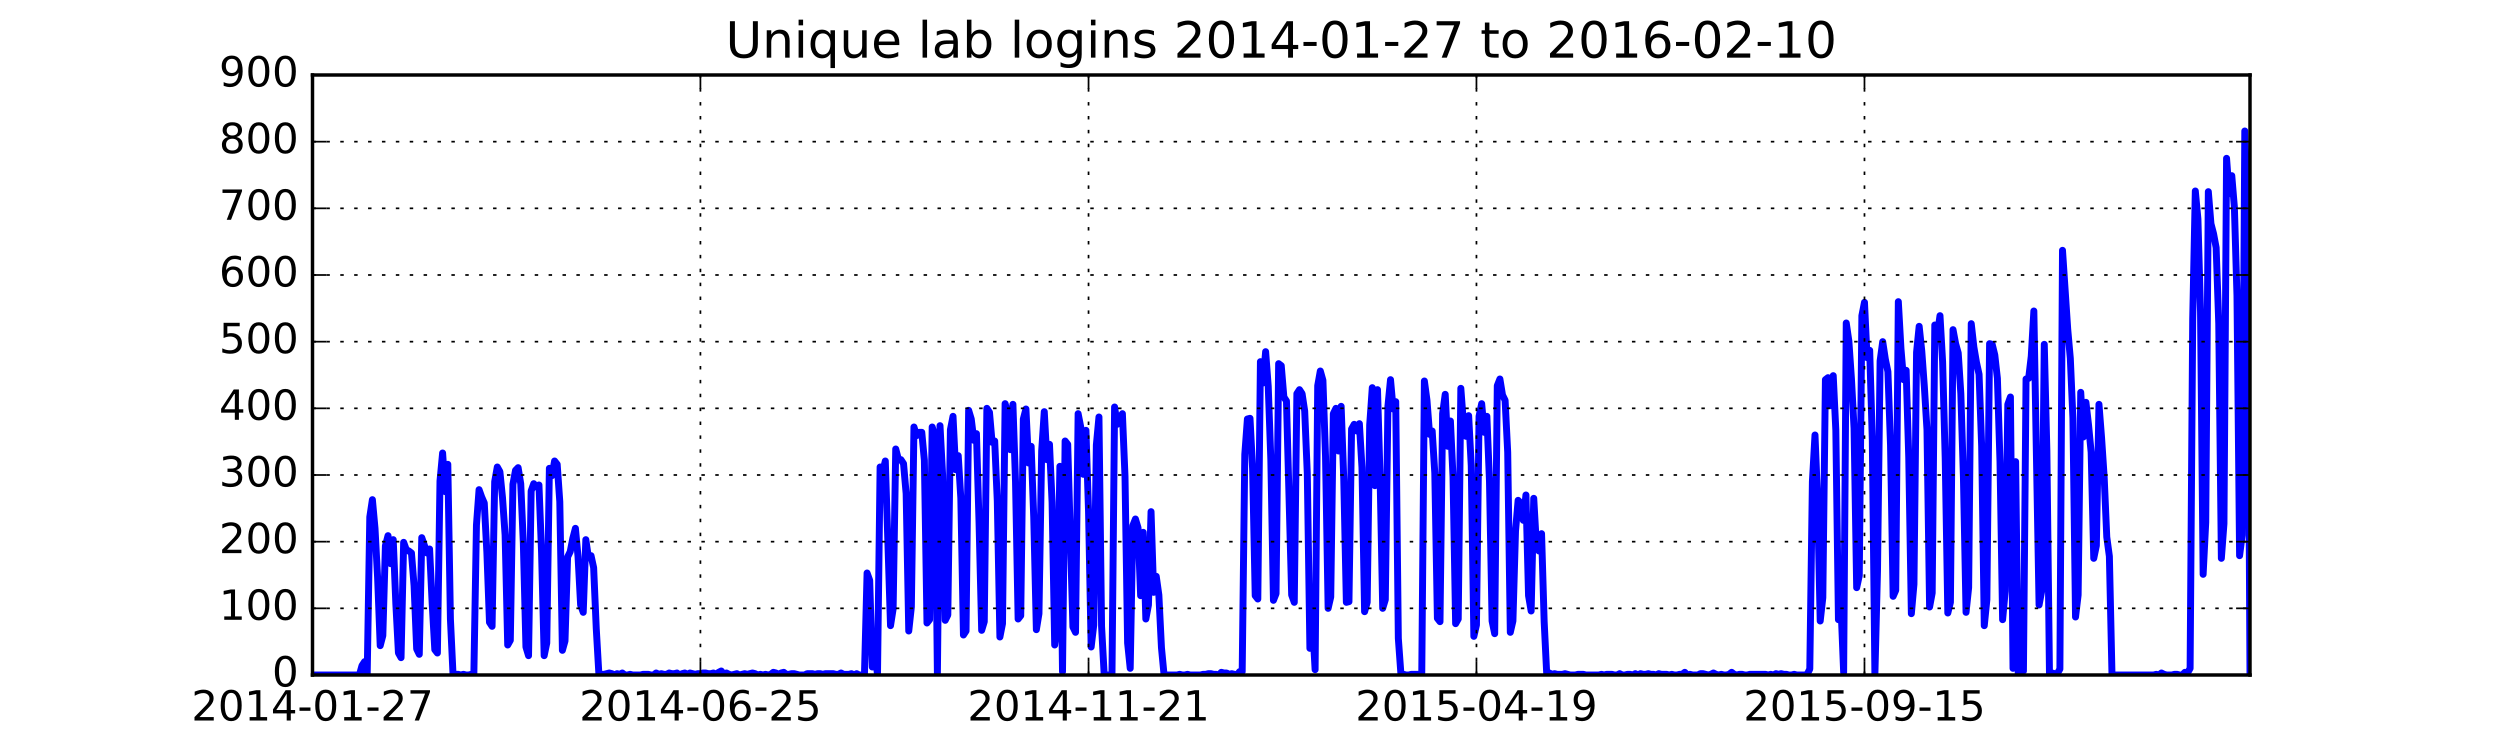 <?xml version="1.0" encoding="utf-8" standalone="no"?>
<!DOCTYPE svg PUBLIC "-//W3C//DTD SVG 1.1//EN"
  "http://www.w3.org/Graphics/SVG/1.1/DTD/svg11.dtd">
<!-- Created with matplotlib (http://matplotlib.org/) -->
<svg height="216pt" version="1.1" viewBox="0 0 720 216" width="720pt" xmlns="http://www.w3.org/2000/svg" xmlns:xlink="http://www.w3.org/1999/xlink">
 <defs>
  <style type="text/css">
*{stroke-linecap:butt;stroke-linejoin:round;stroke-miterlimit:100000;}
  </style>
 </defs>
 <g id="figure_1">
  <g id="patch_1">
   <path d="M 0 216
L 720 216
L 720 0
L 0 0
z
" style="fill:#ffffff;"/>
  </g>
  <g id="axes_1">
   <g id="patch_2">
    <path d="M 90 194.4
L 648 194.4
L 648 21.6
L 90 21.6
z
" style="fill:#ffffff;"/>
   </g>
   <g id="line2d_1">
    <path clip-path="url(#p0eea9572e2)" d="M 90 194.4
L 103.5 194.4
L 104.25 191.712
L 105 190.56
L 105.75 194.4
L 106.5 148.896
L 107.25 143.904
L 108 152.16
L 108.75 166.368
L 109.5 185.952
L 110.25 183.072
L 111 157.152
L 111.75 154.272
L 112.5 162.336
L 113.25 155.424
L 114 173.856
L 114.75 188.064
L 115.5 189.408
L 116.25 156.192
L 117 158.304
L 117.75 158.688
L 118.5 159.264
L 119.25 168.672
L 120 186.912
L 120.75 188.448
L 121.469 154.848
L 122.969 159.264
L 123.719 158.112
L 124.469 173.856
L 125.219 187.104
L 125.969 188.064
L 126.719 138.528
L 127.469 130.464
L 128.219 141.6
L 128.969 133.728
L 129.719 178.272
L 130.469 194.208
L 131.969 194.208
L 132.719 194.4
L 133.469 194.208
L 134.219 194.4
L 134.969 194.4
L 135.719 194.208
L 136.469 194.208
L 137.219 151.2
L 137.969 141.024
L 138.719 143.136
L 139.469 144.864
L 140.219 159.072
L 140.969 179.232
L 141.719 180.384
L 142.469 138.72
L 143.219 134.496
L 143.969 135.84
L 144.719 143.328
L 145.469 154.08
L 146.219 185.76
L 146.969 184.416
L 147.719 139.488
L 148.469 135.456
L 149.219 134.688
L 149.969 139.296
L 150.719 156.384
L 151.469 186.336
L 152.219 188.832
L 152.969 141.408
L 153.719 139.296
L 154.469 140.256
L 155.219 139.68
L 155.969 159.072
L 156.719 188.832
L 157.469 185.184
L 158.219 134.88
L 158.969 136.992
L 159.719 132.768
L 160.469 133.728
L 161.219 144.48
L 161.969 187.296
L 162.719 184.608
L 163.469 160.416
L 164.219 158.88
L 164.969 155.04
L 165.719 152.16
L 166.469 160.224
L 167.219 174.24
L 167.969 176.352
L 168.719 155.424
L 169.469 160.608
L 170.219 160.032
L 170.969 163.488
L 171.719 180.96
L 172.469 194.016
L 173.219 194.208
L 173.969 194.208
L 175.469 193.824
L 176.219 194.016
L 176.969 194.4
L 177.719 194.016
L 178.469 194.208
L 179.219 193.824
L 179.969 194.4
L 180.719 194.4
L 181.469 194.208
L 182.219 194.4
L 184.469 194.4
L 185.219 194.208
L 186.719 194.208
L 187.469 194.4
L 188.219 194.4
L 188.969 193.824
L 189.719 194.208
L 190.469 194.016
L 191.219 194.208
L 191.969 194.208
L 192.719 193.824
L 193.469 194.016
L 194.219 194.016
L 194.969 193.824
L 195.719 194.4
L 196.469 194.016
L 197.219 193.824
L 197.969 194.208
L 198.719 193.824
L 200.219 194.208
L 200.969 194.016
L 201.719 194.016
L 202.469 193.824
L 203.219 193.824
L 203.969 194.016
L 204.719 194.016
L 205.469 193.824
L 206.219 194.208
L 206.969 193.632
L 207.719 193.248
L 208.469 194.208
L 209.219 193.824
L 209.969 194.208
L 210.719 194.4
L 212.219 194.016
L 212.969 194.4
L 214.469 194.016
L 215.219 194.208
L 216.719 193.824
L 217.469 194.016
L 218.219 194.4
L 218.969 194.208
L 219.719 194.4
L 220.469 194.208
L 221.219 194.4
L 221.969 194.208
L 222.719 193.632
L 223.469 193.824
L 224.219 194.208
L 224.969 193.824
L 225.719 193.632
L 226.469 194.208
L 227.219 194.208
L 227.969 194.016
L 228.719 194.016
L 230.219 194.4
L 231.719 194.4
L 232.469 194.016
L 233.969 194.016
L 234.719 194.208
L 235.469 194.016
L 236.219 194.016
L 236.969 194.208
L 237.719 194.016
L 239.969 194.016
L 240.719 194.208
L 241.469 194.208
L 242.219 193.824
L 242.969 194.208
L 244.469 194.208
L 245.219 194.016
L 245.969 194.4
L 246.719 194.016
L 247.469 194.4
L 248.219 194.4
L 248.969 194.016
L 249.719 165.024
L 250.469 167.136
L 251.219 192.096
L 251.969 188.256
L 252.719 194.208
L 253.469 134.496
L 254.219 135.84
L 254.969 132.768
L 256.469 180.192
L 257.219 175.392
L 257.969 129.312
L 258.719 132.192
L 259.469 132.384
L 260.219 133.536
L 260.969 142.176
L 261.719 181.728
L 262.469 174.816
L 263.219 122.976
L 263.969 125.472
L 264.719 124.512
L 265.469 124.512
L 266.219 132.576
L 266.969 179.424
L 267.719 178.464
L 268.469 122.976
L 269.219 125.472
L 269.969 194.208
L 270.719 122.592
L 271.469 136.8
L 272.219 178.656
L 272.969 177.12
L 273.719 123.744
L 274.469 119.904
L 275.219 135.264
L 275.969 131.232
L 276.719 143.52
L 277.469 182.88
L 278.219 181.728
L 278.969 118.176
L 279.719 120.672
L 280.469 126.816
L 281.219 124.896
L 281.969 150.624
L 282.719 181.536
L 283.469 179.04
L 284.219 117.6
L 284.969 118.752
L 285.719 127.392
L 286.469 127.008
L 287.219 144.288
L 287.969 183.456
L 288.719 179.616
L 289.469 116.256
L 290.219 118.944
L 290.969 129.504
L 291.719 116.448
L 292.469 138.72
L 293.219 178.272
L 293.969 177.312
L 294.719 120.672
L 295.469 117.792
L 296.219 133.344
L 296.969 128.544
L 297.719 149.088
L 298.469 181.344
L 299.219 176.736
L 300 129.888
L 300.75 118.56
L 301.5 132.384
L 302.25 127.968
L 303 144.672
L 303.75 185.76
L 304.5 179.808
L 305.25 134.304
L 306 193.44
L 306.75 127.008
L 307.5 127.968
L 309 180.576
L 309.75 182.112
L 310.5 119.136
L 311.25 122.976
L 312 136.608
L 312.75 123.936
L 313.5 147.36
L 314.25 186.336
L 315 180
L 315.75 128.16
L 316.5 120.096
L 317.25 180.384
L 318 194.208
L 318.75 194.4
L 319.5 194.4
L 320.25 194.208
L 321 117.216
L 321.75 122.208
L 322.5 120.48
L 323.25 119.136
L 324 137.184
L 324.75 185.184
L 325.5 192.48
L 326.25 151.392
L 327 149.472
L 327.75 151.968
L 328.5 171.552
L 329.25 153.312
L 330 178.272
L 330.75 174.24
L 331.5 147.36
L 332.25 170.592
L 333 165.984
L 333.75 171.36
L 334.5 186.528
L 335.25 194.4
L 339 194.4
L 339.75 194.208
L 340.5 194.4
L 341.25 194.4
L 342 194.208
L 342.75 194.4
L 345.75 194.4
L 346.5 194.208
L 347.25 194.208
L 348 194.016
L 348.75 194.016
L 349.5 194.208
L 350.25 194.208
L 351 194.4
L 351.75 193.632
L 352.5 193.824
L 353.25 193.824
L 354 194.208
L 354.75 194.016
L 356.25 194.4
L 357 193.44
L 357.75 193.44
L 358.5 130.848
L 359.25 120.672
L 360 120.48
L 360.75 135.072
L 361.5 171.552
L 362.25 172.512
L 363 104.16
L 363.75 110.304
L 364.5 101.28
L 365.25 111.264
L 366 132.384
L 366.75 172.896
L 367.5 170.976
L 368.25 104.736
L 369 105.312
L 369.75 114.336
L 370.5 115.488
L 372 171.36
L 372.75 173.472
L 373.5 113.376
L 374.25 112.224
L 375 113.376
L 375.75 118.368
L 376.5 136.416
L 377.25 186.72
L 378 179.424
L 378.75 192.864
L 379.5 111.072
L 380.25 106.848
L 381 109.536
L 381.75 131.424
L 382.5 175.2
L 383.25 171.936
L 384 119.136
L 384.75 117.6
L 385.5 129.888
L 386.25 117.024
L 387 137.952
L 387.75 173.472
L 388.5 173.28
L 389.25 123.552
L 390 122.208
L 390.75 124.128
L 391.5 122.016
L 392.25 134.688
L 393 176.16
L 393.75 173.472
L 394.469 122.4
L 395.219 111.648
L 395.969 139.872
L 396.719 112.224
L 397.469 137.76
L 398.219 175.2
L 398.969 172.704
L 399.719 117.024
L 400.469 109.344
L 401.219 117.792
L 401.969 115.68
L 402.719 183.84
L 403.469 194.208
L 404.219 194.208
L 404.969 194.4
L 405.719 194.4
L 406.469 194.208
L 408.719 194.208
L 409.469 193.824
L 410.219 109.728
L 410.969 115.296
L 411.719 125.088
L 412.469 124.128
L 413.219 136.224
L 413.969 178.08
L 414.719 179.04
L 415.469 119.136
L 416.219 113.568
L 416.969 128.544
L 417.719 121.248
L 418.469 137.376
L 419.219 179.616
L 419.969 178.272
L 420.719 111.84
L 421.469 121.824
L 422.219 125.664
L 422.969 119.712
L 423.719 134.112
L 424.469 183.264
L 425.219 180
L 425.969 119.904
L 426.719 116.256
L 427.469 124.512
L 428.219 119.904
L 428.969 138.528
L 429.719 178.848
L 430.469 182.496
L 431.219 111.072
L 431.969 109.152
L 432.719 113.76
L 433.469 115.296
L 434.219 130.272
L 434.969 182.112
L 435.719 178.848
L 436.469 152.928
L 437.219 144.096
L 437.969 144.864
L 438.719 149.856
L 439.469 142.56
L 440.219 171.552
L 440.969 175.968
L 441.719 143.52
L 442.469 156.768
L 443.219 158.688
L 443.969 153.696
L 444.719 179.04
L 445.469 194.4
L 446.219 193.824
L 446.969 194.208
L 447.719 194.016
L 448.469 194.208
L 449.969 194.208
L 450.719 194.016
L 452.219 194.4
L 453.719 194.4
L 454.469 194.208
L 455.969 194.208
L 456.719 194.4
L 460.469 194.4
L 461.219 194.208
L 461.969 194.4
L 462.719 194.208
L 464.219 194.208
L 464.969 194.4
L 465.719 194.4
L 466.469 194.016
L 467.219 194.4
L 467.969 194.4
L 468.719 194.208
L 469.469 194.208
L 470.219 194.4
L 470.969 194.016
L 471.719 194.4
L 472.469 194.016
L 473.219 194.208
L 473.969 194.208
L 474.719 194.016
L 475.469 194.208
L 476.219 194.208
L 476.969 194.4
L 477.719 194.016
L 478.469 194.208
L 479.969 194.208
L 480.719 194.4
L 481.469 194.208
L 482.219 194.4
L 482.969 194.4
L 483.719 194.208
L 484.469 194.208
L 485.219 193.632
L 485.969 194.4
L 486.719 194.208
L 487.469 194.4
L 488.969 194.4
L 489.719 194.016
L 490.469 194.016
L 491.969 194.4
L 492.719 194.208
L 493.469 193.824
L 494.219 194.208
L 494.969 194.4
L 495.719 194.208
L 496.469 194.4
L 497.219 194.4
L 497.969 194.208
L 498.719 193.632
L 499.469 194.208
L 500.219 194.4
L 500.969 194.208
L 501.719 194.208
L 502.469 194.4
L 503.219 194.4
L 503.969 194.208
L 508.469 194.208
L 509.219 194.4
L 509.969 194.208
L 510.719 194.4
L 511.469 194.016
L 512.219 194.208
L 512.969 194.016
L 513.719 194.208
L 514.469 194.208
L 515.219 194.4
L 515.969 194.4
L 516.719 194.208
L 517.469 194.4
L 519.719 194.4
L 520.469 194.208
L 521.219 192.672
L 521.969 138.72
L 522.719 125.28
L 523.469 143.904
L 524.219 178.848
L 524.969 172.128
L 525.719 109.344
L 526.469 108.768
L 527.219 116.832
L 527.969 108.192
L 528.719 123.936
L 529.469 178.464
L 530.219 175.008
L 530.969 193.632
L 531.719 93.024
L 532.469 98.208
L 533.219 109.152
L 533.969 123.36
L 534.719 169.248
L 535.469 165.792
L 536.219 90.912
L 536.969 87.072
L 537.719 103.008
L 538.469 100.896
L 539.219 126.432
L 539.969 194.208
L 540.719 164.448
L 541.469 103.968
L 542.219 98.4
L 542.969 103.392
L 543.719 107.04
L 544.469 128.16
L 545.219 171.744
L 545.969 170.016
L 546.719 86.88
L 547.469 100.32
L 548.219 109.344
L 548.969 106.656
L 549.719 131.808
L 550.469 176.736
L 551.219 168.288
L 551.969 101.472
L 552.719 93.984
L 553.469 101.088
L 554.219 111.456
L 554.969 123.744
L 555.719 174.816
L 556.469 170.784
L 557.219 93.6
L 557.969 96.288
L 558.719 90.912
L 559.469 104.16
L 560.219 132
L 560.969 176.544
L 561.719 173.472
L 562.469 94.944
L 563.219 98.976
L 563.969 101.664
L 564.719 113.376
L 565.469 137.568
L 566.219 176.352
L 566.969 169.248
L 567.719 93.216
L 568.469 99.936
L 569.219 104.352
L 569.969 107.808
L 570.719 128.544
L 571.469 180.192
L 572.219 172.704
L 573 98.976
L 573.75 99.168
L 574.5 102.24
L 575.25 108.96
L 576 132.96
L 576.75 178.464
L 577.5 170.208
L 578.25 116.448
L 579 114.336
L 579.75 192.48
L 580.5 132.96
L 581.25 194.016
L 582 193.248
L 582.75 193.248
L 583.5 109.152
L 584.25 108.96
L 585 102.624
L 585.75 89.568
L 587.25 174.24
L 588 170.208
L 588.75 99.168
L 589.5 129.888
L 590.25 194.4
L 591 193.824
L 591.75 194.016
L 592.5 194.016
L 593.25 192.672
L 594 72.096
L 595.5 94.752
L 596.25 103.2
L 597 120.48
L 597.75 177.696
L 598.5 171.36
L 599.25 112.992
L 600 125.856
L 600.75 115.872
L 601.5 122.4
L 602.25 130.272
L 603 160.8
L 603.75 157.152
L 604.5 116.448
L 605.25 126.048
L 606 137.376
L 606.75 154.656
L 607.5 160.224
L 608.25 194.208
L 609 194.4
L 620.25 194.4
L 621 194.208
L 621.75 194.4
L 622.5 193.824
L 623.25 194.208
L 624 194.4
L 625.5 194.4
L 626.25 194.208
L 627 194.208
L 627.75 194.4
L 628.5 194.4
L 629.25 193.632
L 630 193.824
L 630.75 192.48
L 631.5 91.872
L 632.25 55.008
L 633 63.072
L 633.75 89.76
L 634.5 165.408
L 635.25 150.432
L 636 55.2
L 636.75 64.416
L 637.5 67.296
L 638.25 71.328
L 639 93.216
L 639.75 160.8
L 640.5 150.816
L 641.25 45.6
L 642 55.776
L 642.75 50.592
L 643.5 59.616
L 644.25 85.152
L 645 160.032
L 645.75 154.08
L 646.5 37.728
L 647.25 59.808
L 648 194.4
L 648 194.4
" style="fill:none;stroke:#0000ff;stroke-linecap:square;stroke-width:2.0;"/>
   </g>
   <g id="patch_3">
    <path d="M 90 194.4
L 648 194.4
" style="fill:none;stroke:#000000;stroke-linecap:square;stroke-linejoin:miter;"/>
   </g>
   <g id="patch_4">
    <path d="M 648 194.4
L 648 21.6
" style="fill:none;stroke:#000000;stroke-linecap:square;stroke-linejoin:miter;"/>
   </g>
   <g id="patch_5">
    <path d="M 90 21.6
L 648 21.6
" style="fill:none;stroke:#000000;stroke-linecap:square;stroke-linejoin:miter;"/>
   </g>
   <g id="patch_6">
    <path d="M 90 194.4
L 90 21.6
" style="fill:none;stroke:#000000;stroke-linecap:square;stroke-linejoin:miter;"/>
   </g>
   <g id="matplotlib.axis_1">
    <g id="xtick_1">
     <g id="line2d_2">
      <path clip-path="url(#p0eea9572e2)" d="M 90 194.4
L 90 21.6
" style="fill:none;stroke:#000000;stroke-dasharray:1,3;stroke-dashoffset:0.0;stroke-width:0.5;"/>
     </g>
     <g id="line2d_3">
      <defs>
       <path d="M 0 0
L 0 -4
" id="m0acf4f5c25" style="stroke:#000000;stroke-width:0.5;"/>
      </defs>
      <g>
       <use style="stroke:#000000;stroke-width:0.5;" x="90.0" xlink:href="#m0acf4f5c25" y="194.4"/>
      </g>
     </g>
     <g id="line2d_4">
      <defs>
       <path d="M 0 0
L 0 4
" id="m34c84f894e" style="stroke:#000000;stroke-width:0.5;"/>
      </defs>
      <g>
       <use style="stroke:#000000;stroke-width:0.5;" x="90.0" xlink:href="#m34c84f894e" y="21.6"/>
      </g>
     </g>
     <g id="text_1">
      <!-- 2014-01-27 -->
      <defs>
       <path d="M 4.891 31.391
L 31.203 31.391
L 31.203 23.391
L 4.891 23.391
z
" id="BitstreamVeraSans-Roman-2d"/>
       <path d="M 37.797 64.312
L 12.891 25.391
L 37.797 25.391
z
M 35.203 72.906
L 47.609 72.906
L 47.609 25.391
L 58.016 25.391
L 58.016 17.188
L 47.609 17.188
L 47.609 0
L 37.797 0
L 37.797 17.188
L 4.891 17.188
L 4.891 26.703
z
" id="BitstreamVeraSans-Roman-34"/>
       <path d="M 8.203 72.906
L 55.078 72.906
L 55.078 68.703
L 28.609 0
L 18.312 0
L 43.219 64.594
L 8.203 64.594
z
" id="BitstreamVeraSans-Roman-37"/>
       <path d="M 19.188 8.297
L 53.609 8.297
L 53.609 0
L 7.328 0
L 7.328 8.297
Q 12.938 14.109 22.625 23.891
Q 32.328 33.688 34.812 36.531
Q 39.547 41.844 41.422 45.531
Q 43.312 49.219 43.312 52.781
Q 43.312 58.594 39.234 62.25
Q 35.156 65.922 28.609 65.922
Q 23.969 65.922 18.812 64.312
Q 13.672 62.703 7.812 59.422
L 7.812 69.391
Q 13.766 71.781 18.938 73
Q 24.125 74.219 28.422 74.219
Q 39.75 74.219 46.484 68.547
Q 53.219 62.891 53.219 53.422
Q 53.219 48.922 51.531 44.891
Q 49.859 40.875 45.406 35.406
Q 44.188 33.984 37.641 27.219
Q 31.109 20.453 19.188 8.297
" id="BitstreamVeraSans-Roman-32"/>
       <path d="M 31.781 66.406
Q 24.172 66.406 20.328 58.906
Q 16.5 51.422 16.5 36.375
Q 16.5 21.391 20.328 13.891
Q 24.172 6.391 31.781 6.391
Q 39.453 6.391 43.281 13.891
Q 47.125 21.391 47.125 36.375
Q 47.125 51.422 43.281 58.906
Q 39.453 66.406 31.781 66.406
M 31.781 74.219
Q 44.047 74.219 50.516 64.516
Q 56.984 54.828 56.984 36.375
Q 56.984 17.969 50.516 8.266
Q 44.047 -1.422 31.781 -1.422
Q 19.531 -1.422 13.062 8.266
Q 6.594 17.969 6.594 36.375
Q 6.594 54.828 13.062 64.516
Q 19.531 74.219 31.781 74.219
" id="BitstreamVeraSans-Roman-30"/>
       <path d="M 12.406 8.297
L 28.516 8.297
L 28.516 63.922
L 10.984 60.406
L 10.984 69.391
L 28.422 72.906
L 38.281 72.906
L 38.281 8.297
L 54.391 8.297
L 54.391 0
L 12.406 0
z
" id="BitstreamVeraSans-Roman-31"/>
      </defs>
      <g transform="translate(55.131 207.518)scale(0.12 -0.12)">
       <use xlink:href="#BitstreamVeraSans-Roman-32"/>
       <use x="63.623" xlink:href="#BitstreamVeraSans-Roman-30"/>
       <use x="127.246" xlink:href="#BitstreamVeraSans-Roman-31"/>
       <use x="190.869" xlink:href="#BitstreamVeraSans-Roman-34"/>
       <use x="254.492" xlink:href="#BitstreamVeraSans-Roman-2d"/>
       <use x="290.576" xlink:href="#BitstreamVeraSans-Roman-30"/>
       <use x="354.199" xlink:href="#BitstreamVeraSans-Roman-31"/>
       <use x="417.822" xlink:href="#BitstreamVeraSans-Roman-2d"/>
       <use x="453.906" xlink:href="#BitstreamVeraSans-Roman-32"/>
       <use x="517.529" xlink:href="#BitstreamVeraSans-Roman-37"/>
      </g>
     </g>
    </g>
    <g id="xtick_2">
     <g id="line2d_5">
      <path clip-path="url(#p0eea9572e2)" d="M 201.719 194.4
L 201.719 21.6
" style="fill:none;stroke:#000000;stroke-dasharray:1,3;stroke-dashoffset:0.0;stroke-width:0.5;"/>
     </g>
     <g id="line2d_6">
      <g>
       <use style="stroke:#000000;stroke-width:0.5;" x="201.719" xlink:href="#m0acf4f5c25" y="194.4"/>
      </g>
     </g>
     <g id="line2d_7">
      <g>
       <use style="stroke:#000000;stroke-width:0.5;" x="201.719" xlink:href="#m34c84f894e" y="21.6"/>
      </g>
     </g>
     <g id="text_2">
      <!-- 2014-06-25 -->
      <defs>
       <path d="M 10.797 72.906
L 49.516 72.906
L 49.516 64.594
L 19.828 64.594
L 19.828 46.734
Q 21.969 47.469 24.109 47.828
Q 26.266 48.188 28.422 48.188
Q 40.625 48.188 47.75 41.5
Q 54.891 34.812 54.891 23.391
Q 54.891 11.625 47.562 5.094
Q 40.234 -1.422 26.906 -1.422
Q 22.312 -1.422 17.547 -0.641
Q 12.797 0.141 7.719 1.703
L 7.719 11.625
Q 12.109 9.234 16.797 8.062
Q 21.484 6.891 26.703 6.891
Q 35.156 6.891 40.078 11.328
Q 45.016 15.766 45.016 23.391
Q 45.016 31 40.078 35.438
Q 35.156 39.891 26.703 39.891
Q 22.75 39.891 18.812 39.016
Q 14.891 38.141 10.797 36.281
z
" id="BitstreamVeraSans-Roman-35"/>
       <path d="M 33.016 40.375
Q 26.375 40.375 22.484 35.828
Q 18.609 31.297 18.609 23.391
Q 18.609 15.531 22.484 10.953
Q 26.375 6.391 33.016 6.391
Q 39.656 6.391 43.531 10.953
Q 47.406 15.531 47.406 23.391
Q 47.406 31.297 43.531 35.828
Q 39.656 40.375 33.016 40.375
M 52.594 71.297
L 52.594 62.312
Q 48.875 64.062 45.094 64.984
Q 41.312 65.922 37.594 65.922
Q 27.828 65.922 22.672 59.328
Q 17.531 52.734 16.797 39.406
Q 19.672 43.656 24.016 45.922
Q 28.375 48.188 33.594 48.188
Q 44.578 48.188 50.953 41.516
Q 57.328 34.859 57.328 23.391
Q 57.328 12.156 50.688 5.359
Q 44.047 -1.422 33.016 -1.422
Q 20.359 -1.422 13.672 8.266
Q 6.984 17.969 6.984 36.375
Q 6.984 53.656 15.188 63.938
Q 23.391 74.219 37.203 74.219
Q 40.922 74.219 44.703 73.484
Q 48.484 72.75 52.594 71.297
" id="BitstreamVeraSans-Roman-36"/>
      </defs>
      <g transform="translate(166.849 207.518)scale(0.12 -0.12)">
       <use xlink:href="#BitstreamVeraSans-Roman-32"/>
       <use x="63.623" xlink:href="#BitstreamVeraSans-Roman-30"/>
       <use x="127.246" xlink:href="#BitstreamVeraSans-Roman-31"/>
       <use x="190.869" xlink:href="#BitstreamVeraSans-Roman-34"/>
       <use x="254.492" xlink:href="#BitstreamVeraSans-Roman-2d"/>
       <use x="290.576" xlink:href="#BitstreamVeraSans-Roman-30"/>
       <use x="354.199" xlink:href="#BitstreamVeraSans-Roman-36"/>
       <use x="417.822" xlink:href="#BitstreamVeraSans-Roman-2d"/>
       <use x="453.906" xlink:href="#BitstreamVeraSans-Roman-32"/>
       <use x="517.529" xlink:href="#BitstreamVeraSans-Roman-35"/>
      </g>
     </g>
    </g>
    <g id="xtick_3">
     <g id="line2d_8">
      <path clip-path="url(#p0eea9572e2)" d="M 313.5 194.4
L 313.5 21.6
" style="fill:none;stroke:#000000;stroke-dasharray:1,3;stroke-dashoffset:0.0;stroke-width:0.5;"/>
     </g>
     <g id="line2d_9">
      <g>
       <use style="stroke:#000000;stroke-width:0.5;" x="313.5" xlink:href="#m0acf4f5c25" y="194.4"/>
      </g>
     </g>
     <g id="line2d_10">
      <g>
       <use style="stroke:#000000;stroke-width:0.5;" x="313.5" xlink:href="#m34c84f894e" y="21.6"/>
      </g>
     </g>
     <g id="text_3">
      <!-- 2014-11-21 -->
      <g transform="translate(278.631 207.518)scale(0.12 -0.12)">
       <use xlink:href="#BitstreamVeraSans-Roman-32"/>
       <use x="63.623" xlink:href="#BitstreamVeraSans-Roman-30"/>
       <use x="127.246" xlink:href="#BitstreamVeraSans-Roman-31"/>
       <use x="190.869" xlink:href="#BitstreamVeraSans-Roman-34"/>
       <use x="254.492" xlink:href="#BitstreamVeraSans-Roman-2d"/>
       <use x="290.576" xlink:href="#BitstreamVeraSans-Roman-31"/>
       <use x="354.199" xlink:href="#BitstreamVeraSans-Roman-31"/>
       <use x="417.822" xlink:href="#BitstreamVeraSans-Roman-2d"/>
       <use x="453.906" xlink:href="#BitstreamVeraSans-Roman-32"/>
       <use x="517.529" xlink:href="#BitstreamVeraSans-Roman-31"/>
      </g>
     </g>
    </g>
    <g id="xtick_4">
     <g id="line2d_11">
      <path clip-path="url(#p0eea9572e2)" d="M 425.219 194.4
L 425.219 21.6
" style="fill:none;stroke:#000000;stroke-dasharray:1,3;stroke-dashoffset:0.0;stroke-width:0.5;"/>
     </g>
     <g id="line2d_12">
      <g>
       <use style="stroke:#000000;stroke-width:0.5;" x="425.219" xlink:href="#m0acf4f5c25" y="194.4"/>
      </g>
     </g>
     <g id="line2d_13">
      <g>
       <use style="stroke:#000000;stroke-width:0.5;" x="425.219" xlink:href="#m34c84f894e" y="21.6"/>
      </g>
     </g>
     <g id="text_4">
      <!-- 2015-04-19 -->
      <defs>
       <path d="M 10.984 1.516
L 10.984 10.5
Q 14.703 8.734 18.5 7.812
Q 22.312 6.891 25.984 6.891
Q 35.75 6.891 40.891 13.453
Q 46.047 20.016 46.781 33.406
Q 43.953 29.203 39.594 26.953
Q 35.25 24.703 29.984 24.703
Q 19.047 24.703 12.672 31.312
Q 6.297 37.938 6.297 49.422
Q 6.297 60.641 12.938 67.422
Q 19.578 74.219 30.609 74.219
Q 43.266 74.219 49.922 64.516
Q 56.594 54.828 56.594 36.375
Q 56.594 19.141 48.406 8.859
Q 40.234 -1.422 26.422 -1.422
Q 22.703 -1.422 18.891 -0.688
Q 15.094 0.047 10.984 1.516
M 30.609 32.422
Q 37.25 32.422 41.125 36.953
Q 45.016 41.5 45.016 49.422
Q 45.016 57.281 41.125 61.844
Q 37.25 66.406 30.609 66.406
Q 23.969 66.406 20.094 61.844
Q 16.219 57.281 16.219 49.422
Q 16.219 41.5 20.094 36.953
Q 23.969 32.422 30.609 32.422
" id="BitstreamVeraSans-Roman-39"/>
      </defs>
      <g transform="translate(390.349 207.518)scale(0.12 -0.12)">
       <use xlink:href="#BitstreamVeraSans-Roman-32"/>
       <use x="63.623" xlink:href="#BitstreamVeraSans-Roman-30"/>
       <use x="127.246" xlink:href="#BitstreamVeraSans-Roman-31"/>
       <use x="190.869" xlink:href="#BitstreamVeraSans-Roman-35"/>
       <use x="254.492" xlink:href="#BitstreamVeraSans-Roman-2d"/>
       <use x="290.576" xlink:href="#BitstreamVeraSans-Roman-30"/>
       <use x="354.199" xlink:href="#BitstreamVeraSans-Roman-34"/>
       <use x="417.822" xlink:href="#BitstreamVeraSans-Roman-2d"/>
       <use x="453.906" xlink:href="#BitstreamVeraSans-Roman-31"/>
       <use x="517.529" xlink:href="#BitstreamVeraSans-Roman-39"/>
      </g>
     </g>
    </g>
    <g id="xtick_5">
     <g id="line2d_14">
      <path clip-path="url(#p0eea9572e2)" d="M 536.969 194.4
L 536.969 21.6
" style="fill:none;stroke:#000000;stroke-dasharray:1,3;stroke-dashoffset:0.0;stroke-width:0.5;"/>
     </g>
     <g id="line2d_15">
      <g>
       <use style="stroke:#000000;stroke-width:0.5;" x="536.969" xlink:href="#m0acf4f5c25" y="194.4"/>
      </g>
     </g>
     <g id="line2d_16">
      <g>
       <use style="stroke:#000000;stroke-width:0.5;" x="536.969" xlink:href="#m34c84f894e" y="21.6"/>
      </g>
     </g>
     <g id="text_5">
      <!-- 2015-09-15 -->
      <g transform="translate(502.099 207.518)scale(0.12 -0.12)">
       <use xlink:href="#BitstreamVeraSans-Roman-32"/>
       <use x="63.623" xlink:href="#BitstreamVeraSans-Roman-30"/>
       <use x="127.246" xlink:href="#BitstreamVeraSans-Roman-31"/>
       <use x="190.869" xlink:href="#BitstreamVeraSans-Roman-35"/>
       <use x="254.492" xlink:href="#BitstreamVeraSans-Roman-2d"/>
       <use x="290.576" xlink:href="#BitstreamVeraSans-Roman-30"/>
       <use x="354.199" xlink:href="#BitstreamVeraSans-Roman-39"/>
       <use x="417.822" xlink:href="#BitstreamVeraSans-Roman-2d"/>
       <use x="453.906" xlink:href="#BitstreamVeraSans-Roman-31"/>
       <use x="517.529" xlink:href="#BitstreamVeraSans-Roman-35"/>
      </g>
     </g>
    </g>
   </g>
   <g id="matplotlib.axis_2">
    <g id="ytick_1">
     <g id="line2d_17">
      <path clip-path="url(#p0eea9572e2)" d="M 90 194.4
L 648 194.4
" style="fill:none;stroke:#000000;stroke-dasharray:1,3;stroke-dashoffset:0.0;stroke-width:0.5;"/>
     </g>
     <g id="line2d_18">
      <defs>
       <path d="M 0 0
L 4 0
" id="m9ed062218b" style="stroke:#000000;stroke-width:0.5;"/>
      </defs>
      <g>
       <use style="stroke:#000000;stroke-width:0.5;" x="90.0" xlink:href="#m9ed062218b" y="194.4"/>
      </g>
     </g>
     <g id="line2d_19">
      <defs>
       <path d="M 0 0
L -4 0
" id="m5a2968df74" style="stroke:#000000;stroke-width:0.5;"/>
      </defs>
      <g>
       <use style="stroke:#000000;stroke-width:0.5;" x="648.0" xlink:href="#m5a2968df74" y="194.4"/>
      </g>
     </g>
     <g id="text_6">
      <!-- 0 -->
      <g transform="translate(78.365 197.711)scale(0.12 -0.12)">
       <use xlink:href="#BitstreamVeraSans-Roman-30"/>
      </g>
     </g>
    </g>
    <g id="ytick_2">
     <g id="line2d_20">
      <path clip-path="url(#p0eea9572e2)" d="M 90 175.2
L 648 175.2
" style="fill:none;stroke:#000000;stroke-dasharray:1,3;stroke-dashoffset:0.0;stroke-width:0.5;"/>
     </g>
     <g id="line2d_21">
      <g>
       <use style="stroke:#000000;stroke-width:0.5;" x="90.0" xlink:href="#m9ed062218b" y="175.2"/>
      </g>
     </g>
     <g id="line2d_22">
      <g>
       <use style="stroke:#000000;stroke-width:0.5;" x="648.0" xlink:href="#m5a2968df74" y="175.2"/>
      </g>
     </g>
     <g id="text_7">
      <!-- 100 -->
      <g transform="translate(63.095 178.511)scale(0.12 -0.12)">
       <use xlink:href="#BitstreamVeraSans-Roman-31"/>
       <use x="63.623" xlink:href="#BitstreamVeraSans-Roman-30"/>
       <use x="127.246" xlink:href="#BitstreamVeraSans-Roman-30"/>
      </g>
     </g>
    </g>
    <g id="ytick_3">
     <g id="line2d_23">
      <path clip-path="url(#p0eea9572e2)" d="M 90 156
L 648 156
" style="fill:none;stroke:#000000;stroke-dasharray:1,3;stroke-dashoffset:0.0;stroke-width:0.5;"/>
     </g>
     <g id="line2d_24">
      <g>
       <use style="stroke:#000000;stroke-width:0.5;" x="90.0" xlink:href="#m9ed062218b" y="156.0"/>
      </g>
     </g>
     <g id="line2d_25">
      <g>
       <use style="stroke:#000000;stroke-width:0.5;" x="648.0" xlink:href="#m5a2968df74" y="156.0"/>
      </g>
     </g>
     <g id="text_8">
      <!-- 200 -->
      <g transform="translate(63.095 159.311)scale(0.12 -0.12)">
       <use xlink:href="#BitstreamVeraSans-Roman-32"/>
       <use x="63.623" xlink:href="#BitstreamVeraSans-Roman-30"/>
       <use x="127.246" xlink:href="#BitstreamVeraSans-Roman-30"/>
      </g>
     </g>
    </g>
    <g id="ytick_4">
     <g id="line2d_26">
      <path clip-path="url(#p0eea9572e2)" d="M 90 136.8
L 648 136.8
" style="fill:none;stroke:#000000;stroke-dasharray:1,3;stroke-dashoffset:0.0;stroke-width:0.5;"/>
     </g>
     <g id="line2d_27">
      <g>
       <use style="stroke:#000000;stroke-width:0.5;" x="90.0" xlink:href="#m9ed062218b" y="136.8"/>
      </g>
     </g>
     <g id="line2d_28">
      <g>
       <use style="stroke:#000000;stroke-width:0.5;" x="648.0" xlink:href="#m5a2968df74" y="136.8"/>
      </g>
     </g>
     <g id="text_9">
      <!-- 300 -->
      <defs>
       <path d="M 40.578 39.312
Q 47.656 37.797 51.625 33
Q 55.609 28.219 55.609 21.188
Q 55.609 10.406 48.188 4.484
Q 40.766 -1.422 27.094 -1.422
Q 22.516 -1.422 17.656 -0.516
Q 12.797 0.391 7.625 2.203
L 7.625 11.719
Q 11.719 9.328 16.594 8.109
Q 21.484 6.891 26.812 6.891
Q 36.078 6.891 40.938 10.547
Q 45.797 14.203 45.797 21.188
Q 45.797 27.641 41.281 31.266
Q 36.766 34.906 28.719 34.906
L 20.219 34.906
L 20.219 43.016
L 29.109 43.016
Q 36.375 43.016 40.234 45.922
Q 44.094 48.828 44.094 54.297
Q 44.094 59.906 40.109 62.906
Q 36.141 65.922 28.719 65.922
Q 24.656 65.922 20.016 65.031
Q 15.375 64.156 9.812 62.312
L 9.812 71.094
Q 15.438 72.656 20.344 73.438
Q 25.25 74.219 29.594 74.219
Q 40.828 74.219 47.359 69.109
Q 53.906 64.016 53.906 55.328
Q 53.906 49.266 50.438 45.094
Q 46.969 40.922 40.578 39.312
" id="BitstreamVeraSans-Roman-33"/>
      </defs>
      <g transform="translate(63.095 140.111)scale(0.12 -0.12)">
       <use xlink:href="#BitstreamVeraSans-Roman-33"/>
       <use x="63.623" xlink:href="#BitstreamVeraSans-Roman-30"/>
       <use x="127.246" xlink:href="#BitstreamVeraSans-Roman-30"/>
      </g>
     </g>
    </g>
    <g id="ytick_5">
     <g id="line2d_29">
      <path clip-path="url(#p0eea9572e2)" d="M 90 117.6
L 648 117.6
" style="fill:none;stroke:#000000;stroke-dasharray:1,3;stroke-dashoffset:0.0;stroke-width:0.5;"/>
     </g>
     <g id="line2d_30">
      <g>
       <use style="stroke:#000000;stroke-width:0.5;" x="90.0" xlink:href="#m9ed062218b" y="117.6"/>
      </g>
     </g>
     <g id="line2d_31">
      <g>
       <use style="stroke:#000000;stroke-width:0.5;" x="648.0" xlink:href="#m5a2968df74" y="117.6"/>
      </g>
     </g>
     <g id="text_10">
      <!-- 400 -->
      <g transform="translate(63.095 120.911)scale(0.12 -0.12)">
       <use xlink:href="#BitstreamVeraSans-Roman-34"/>
       <use x="63.623" xlink:href="#BitstreamVeraSans-Roman-30"/>
       <use x="127.246" xlink:href="#BitstreamVeraSans-Roman-30"/>
      </g>
     </g>
    </g>
    <g id="ytick_6">
     <g id="line2d_32">
      <path clip-path="url(#p0eea9572e2)" d="M 90 98.4
L 648 98.4
" style="fill:none;stroke:#000000;stroke-dasharray:1,3;stroke-dashoffset:0.0;stroke-width:0.5;"/>
     </g>
     <g id="line2d_33">
      <g>
       <use style="stroke:#000000;stroke-width:0.5;" x="90.0" xlink:href="#m9ed062218b" y="98.4"/>
      </g>
     </g>
     <g id="line2d_34">
      <g>
       <use style="stroke:#000000;stroke-width:0.5;" x="648.0" xlink:href="#m5a2968df74" y="98.4"/>
      </g>
     </g>
     <g id="text_11">
      <!-- 500 -->
      <g transform="translate(63.095 101.711)scale(0.12 -0.12)">
       <use xlink:href="#BitstreamVeraSans-Roman-35"/>
       <use x="63.623" xlink:href="#BitstreamVeraSans-Roman-30"/>
       <use x="127.246" xlink:href="#BitstreamVeraSans-Roman-30"/>
      </g>
     </g>
    </g>
    <g id="ytick_7">
     <g id="line2d_35">
      <path clip-path="url(#p0eea9572e2)" d="M 90 79.2
L 648 79.2
" style="fill:none;stroke:#000000;stroke-dasharray:1,3;stroke-dashoffset:0.0;stroke-width:0.5;"/>
     </g>
     <g id="line2d_36">
      <g>
       <use style="stroke:#000000;stroke-width:0.5;" x="90.0" xlink:href="#m9ed062218b" y="79.2"/>
      </g>
     </g>
     <g id="line2d_37">
      <g>
       <use style="stroke:#000000;stroke-width:0.5;" x="648.0" xlink:href="#m5a2968df74" y="79.2"/>
      </g>
     </g>
     <g id="text_12">
      <!-- 600 -->
      <g transform="translate(63.095 82.511)scale(0.12 -0.12)">
       <use xlink:href="#BitstreamVeraSans-Roman-36"/>
       <use x="63.623" xlink:href="#BitstreamVeraSans-Roman-30"/>
       <use x="127.246" xlink:href="#BitstreamVeraSans-Roman-30"/>
      </g>
     </g>
    </g>
    <g id="ytick_8">
     <g id="line2d_38">
      <path clip-path="url(#p0eea9572e2)" d="M 90 60
L 648 60
" style="fill:none;stroke:#000000;stroke-dasharray:1,3;stroke-dashoffset:0.0;stroke-width:0.5;"/>
     </g>
     <g id="line2d_39">
      <g>
       <use style="stroke:#000000;stroke-width:0.5;" x="90.0" xlink:href="#m9ed062218b" y="60.0"/>
      </g>
     </g>
     <g id="line2d_40">
      <g>
       <use style="stroke:#000000;stroke-width:0.5;" x="648.0" xlink:href="#m5a2968df74" y="60.0"/>
      </g>
     </g>
     <g id="text_13">
      <!-- 700 -->
      <g transform="translate(63.095 63.311)scale(0.12 -0.12)">
       <use xlink:href="#BitstreamVeraSans-Roman-37"/>
       <use x="63.623" xlink:href="#BitstreamVeraSans-Roman-30"/>
       <use x="127.246" xlink:href="#BitstreamVeraSans-Roman-30"/>
      </g>
     </g>
    </g>
    <g id="ytick_9">
     <g id="line2d_41">
      <path clip-path="url(#p0eea9572e2)" d="M 90 40.8
L 648 40.8
" style="fill:none;stroke:#000000;stroke-dasharray:1,3;stroke-dashoffset:0.0;stroke-width:0.5;"/>
     </g>
     <g id="line2d_42">
      <g>
       <use style="stroke:#000000;stroke-width:0.5;" x="90.0" xlink:href="#m9ed062218b" y="40.8"/>
      </g>
     </g>
     <g id="line2d_43">
      <g>
       <use style="stroke:#000000;stroke-width:0.5;" x="648.0" xlink:href="#m5a2968df74" y="40.8"/>
      </g>
     </g>
     <g id="text_14">
      <!-- 800 -->
      <defs>
       <path d="M 31.781 34.625
Q 24.75 34.625 20.719 30.859
Q 16.703 27.094 16.703 20.516
Q 16.703 13.922 20.719 10.156
Q 24.75 6.391 31.781 6.391
Q 38.812 6.391 42.859 10.172
Q 46.922 13.969 46.922 20.516
Q 46.922 27.094 42.891 30.859
Q 38.875 34.625 31.781 34.625
M 21.922 38.812
Q 15.578 40.375 12.031 44.719
Q 8.5 49.078 8.5 55.328
Q 8.5 64.062 14.719 69.141
Q 20.953 74.219 31.781 74.219
Q 42.672 74.219 48.875 69.141
Q 55.078 64.062 55.078 55.328
Q 55.078 49.078 51.531 44.719
Q 48 40.375 41.703 38.812
Q 48.828 37.156 52.797 32.312
Q 56.781 27.484 56.781 20.516
Q 56.781 9.906 50.312 4.234
Q 43.844 -1.422 31.781 -1.422
Q 19.734 -1.422 13.25 4.234
Q 6.781 9.906 6.781 20.516
Q 6.781 27.484 10.781 32.312
Q 14.797 37.156 21.922 38.812
M 18.312 54.391
Q 18.312 48.734 21.844 45.562
Q 25.391 42.391 31.781 42.391
Q 38.141 42.391 41.719 45.562
Q 45.312 48.734 45.312 54.391
Q 45.312 60.062 41.719 63.234
Q 38.141 66.406 31.781 66.406
Q 25.391 66.406 21.844 63.234
Q 18.312 60.062 18.312 54.391
" id="BitstreamVeraSans-Roman-38"/>
      </defs>
      <g transform="translate(63.095 44.111)scale(0.12 -0.12)">
       <use xlink:href="#BitstreamVeraSans-Roman-38"/>
       <use x="63.623" xlink:href="#BitstreamVeraSans-Roman-30"/>
       <use x="127.246" xlink:href="#BitstreamVeraSans-Roman-30"/>
      </g>
     </g>
    </g>
    <g id="ytick_10">
     <g id="line2d_44">
      <path clip-path="url(#p0eea9572e2)" d="M 90 21.6
L 648 21.6
" style="fill:none;stroke:#000000;stroke-dasharray:1,3;stroke-dashoffset:0.0;stroke-width:0.5;"/>
     </g>
     <g id="line2d_45">
      <g>
       <use style="stroke:#000000;stroke-width:0.5;" x="90.0" xlink:href="#m9ed062218b" y="21.6"/>
      </g>
     </g>
     <g id="line2d_46">
      <g>
       <use style="stroke:#000000;stroke-width:0.5;" x="648.0" xlink:href="#m5a2968df74" y="21.6"/>
      </g>
     </g>
     <g id="text_15">
      <!-- 900 -->
      <g transform="translate(63.095 24.911)scale(0.12 -0.12)">
       <use xlink:href="#BitstreamVeraSans-Roman-39"/>
       <use x="63.623" xlink:href="#BitstreamVeraSans-Roman-30"/>
       <use x="127.246" xlink:href="#BitstreamVeraSans-Roman-30"/>
      </g>
     </g>
    </g>
   </g>
   <g id="text_16">
    <!-- Unique lab logins 2014-01-27 to 2016-02-10 -->
    <defs>
     <path d="M 54.891 33.016
L 54.891 0
L 45.906 0
L 45.906 32.719
Q 45.906 40.484 42.875 44.328
Q 39.844 48.188 33.797 48.188
Q 26.516 48.188 22.312 43.547
Q 18.109 38.922 18.109 30.906
L 18.109 0
L 9.078 0
L 9.078 54.688
L 18.109 54.688
L 18.109 46.188
Q 21.344 51.125 25.703 53.562
Q 30.078 56 35.797 56
Q 45.219 56 50.047 50.172
Q 54.891 44.344 54.891 33.016
" id="BitstreamVeraSans-Roman-6e"/>
     <path d="M 48.688 27.297
Q 48.688 37.203 44.609 42.844
Q 40.531 48.484 33.406 48.484
Q 26.266 48.484 22.188 42.844
Q 18.109 37.203 18.109 27.297
Q 18.109 17.391 22.188 11.75
Q 26.266 6.109 33.406 6.109
Q 40.531 6.109 44.609 11.75
Q 48.688 17.391 48.688 27.297
M 18.109 46.391
Q 20.953 51.266 25.266 53.625
Q 29.594 56 35.594 56
Q 45.562 56 51.781 48.094
Q 58.016 40.188 58.016 27.297
Q 58.016 14.406 51.781 6.484
Q 45.562 -1.422 35.594 -1.422
Q 29.594 -1.422 25.266 0.953
Q 20.953 3.328 18.109 8.203
L 18.109 0
L 9.078 0
L 9.078 75.984
L 18.109 75.984
z
" id="BitstreamVeraSans-Roman-62"/>
     <path d="M 8.5 21.578
L 8.5 54.688
L 17.484 54.688
L 17.484 21.922
Q 17.484 14.156 20.5 10.266
Q 23.531 6.391 29.594 6.391
Q 36.859 6.391 41.078 11.031
Q 45.312 15.672 45.312 23.688
L 45.312 54.688
L 54.297 54.688
L 54.297 0
L 45.312 0
L 45.312 8.406
Q 42.047 3.422 37.719 1
Q 33.406 -1.422 27.688 -1.422
Q 18.266 -1.422 13.375 4.438
Q 8.5 10.297 8.5 21.578
" id="BitstreamVeraSans-Roman-75"/>
     <path d="M 45.406 27.984
Q 45.406 37.75 41.375 43.109
Q 37.359 48.484 30.078 48.484
Q 22.859 48.484 18.828 43.109
Q 14.797 37.75 14.797 27.984
Q 14.797 18.266 18.828 12.891
Q 22.859 7.516 30.078 7.516
Q 37.359 7.516 41.375 12.891
Q 45.406 18.266 45.406 27.984
M 54.391 6.781
Q 54.391 -7.172 48.188 -13.984
Q 42 -20.797 29.203 -20.797
Q 24.469 -20.797 20.266 -20.094
Q 16.062 -19.391 12.109 -17.922
L 12.109 -9.188
Q 16.062 -11.328 19.922 -12.344
Q 23.781 -13.375 27.781 -13.375
Q 36.625 -13.375 41.016 -8.766
Q 45.406 -4.156 45.406 5.172
L 45.406 9.625
Q 42.625 4.781 38.281 2.391
Q 33.938 0 27.875 0
Q 17.828 0 11.672 7.656
Q 5.516 15.328 5.516 27.984
Q 5.516 40.672 11.672 48.328
Q 17.828 56 27.875 56
Q 33.938 56 38.281 53.609
Q 42.625 51.219 45.406 46.391
L 45.406 54.688
L 54.391 54.688
z
" id="BitstreamVeraSans-Roman-67"/>
     <path d="M 34.281 27.484
Q 23.391 27.484 19.188 25
Q 14.984 22.516 14.984 16.5
Q 14.984 11.719 18.141 8.906
Q 21.297 6.109 26.703 6.109
Q 34.188 6.109 38.703 11.406
Q 43.219 16.703 43.219 25.484
L 43.219 27.484
z
M 52.203 31.203
L 52.203 0
L 43.219 0
L 43.219 8.297
Q 40.141 3.328 35.547 0.953
Q 30.953 -1.422 24.312 -1.422
Q 15.922 -1.422 10.953 3.297
Q 6 8.016 6 15.922
Q 6 25.141 12.172 29.828
Q 18.359 34.516 30.609 34.516
L 43.219 34.516
L 43.219 35.406
Q 43.219 41.609 39.141 45
Q 35.062 48.391 27.688 48.391
Q 23 48.391 18.547 47.266
Q 14.109 46.141 10.016 43.891
L 10.016 52.203
Q 14.938 54.109 19.578 55.047
Q 24.219 56 28.609 56
Q 40.484 56 46.344 49.844
Q 52.203 43.703 52.203 31.203
" id="BitstreamVeraSans-Roman-61"/>
     <path d="M 56.203 29.594
L 56.203 25.203
L 14.891 25.203
Q 15.484 15.922 20.484 11.062
Q 25.484 6.203 34.422 6.203
Q 39.594 6.203 44.453 7.469
Q 49.312 8.734 54.109 11.281
L 54.109 2.781
Q 49.266 0.734 44.188 -0.344
Q 39.109 -1.422 33.891 -1.422
Q 20.797 -1.422 13.156 6.188
Q 5.516 13.812 5.516 26.812
Q 5.516 40.234 12.766 48.109
Q 20.016 56 32.328 56
Q 43.359 56 49.781 48.891
Q 56.203 41.797 56.203 29.594
M 47.219 32.234
Q 47.125 39.594 43.094 43.984
Q 39.062 48.391 32.422 48.391
Q 24.906 48.391 20.391 44.141
Q 15.875 39.891 15.188 32.172
z
" id="BitstreamVeraSans-Roman-65"/>
     <path id="BitstreamVeraSans-Roman-20"/>
     <path d="M 8.688 72.906
L 18.609 72.906
L 18.609 28.609
Q 18.609 16.891 22.844 11.734
Q 27.094 6.594 36.625 6.594
Q 46.094 6.594 50.344 11.734
Q 54.594 16.891 54.594 28.609
L 54.594 72.906
L 64.5 72.906
L 64.5 27.391
Q 64.5 13.141 57.438 5.859
Q 50.391 -1.422 36.625 -1.422
Q 22.797 -1.422 15.734 5.859
Q 8.688 13.141 8.688 27.391
z
" id="BitstreamVeraSans-Roman-55"/>
     <path d="M 9.422 54.688
L 18.406 54.688
L 18.406 0
L 9.422 0
z
M 9.422 75.984
L 18.406 75.984
L 18.406 64.594
L 9.422 64.594
z
" id="BitstreamVeraSans-Roman-69"/>
     <path d="M 14.797 27.297
Q 14.797 17.391 18.875 11.75
Q 22.953 6.109 30.078 6.109
Q 37.203 6.109 41.297 11.75
Q 45.406 17.391 45.406 27.297
Q 45.406 37.203 41.297 42.844
Q 37.203 48.484 30.078 48.484
Q 22.953 48.484 18.875 42.844
Q 14.797 37.203 14.797 27.297
M 45.406 8.203
Q 42.578 3.328 38.25 0.953
Q 33.938 -1.422 27.875 -1.422
Q 17.969 -1.422 11.734 6.484
Q 5.516 14.406 5.516 27.297
Q 5.516 40.188 11.734 48.094
Q 17.969 56 27.875 56
Q 33.938 56 38.25 53.625
Q 42.578 51.266 45.406 46.391
L 45.406 54.688
L 54.391 54.688
L 54.391 -20.797
L 45.406 -20.797
z
" id="BitstreamVeraSans-Roman-71"/>
     <path d="M 30.609 48.391
Q 23.391 48.391 19.188 42.75
Q 14.984 37.109 14.984 27.297
Q 14.984 17.484 19.156 11.844
Q 23.344 6.203 30.609 6.203
Q 37.797 6.203 41.984 11.859
Q 46.188 17.531 46.188 27.297
Q 46.188 37.016 41.984 42.703
Q 37.797 48.391 30.609 48.391
M 30.609 56
Q 42.328 56 49.016 48.375
Q 55.719 40.766 55.719 27.297
Q 55.719 13.875 49.016 6.219
Q 42.328 -1.422 30.609 -1.422
Q 18.844 -1.422 12.172 6.219
Q 5.516 13.875 5.516 27.297
Q 5.516 40.766 12.172 48.375
Q 18.844 56 30.609 56
" id="BitstreamVeraSans-Roman-6f"/>
     <path d="M 44.281 53.078
L 44.281 44.578
Q 40.484 46.531 36.375 47.5
Q 32.281 48.484 27.875 48.484
Q 21.188 48.484 17.844 46.438
Q 14.5 44.391 14.5 40.281
Q 14.5 37.156 16.891 35.375
Q 19.281 33.594 26.516 31.984
L 29.594 31.297
Q 39.156 29.25 43.188 25.516
Q 47.219 21.781 47.219 15.094
Q 47.219 7.469 41.188 3.016
Q 35.156 -1.422 24.609 -1.422
Q 20.219 -1.422 15.453 -0.562
Q 10.688 0.297 5.422 2
L 5.422 11.281
Q 10.406 8.688 15.234 7.391
Q 20.062 6.109 24.812 6.109
Q 31.156 6.109 34.562 8.281
Q 37.984 10.453 37.984 14.406
Q 37.984 18.062 35.516 20.016
Q 33.062 21.969 24.703 23.781
L 21.578 24.516
Q 13.234 26.266 9.516 29.906
Q 5.812 33.547 5.812 39.891
Q 5.812 47.609 11.281 51.797
Q 16.75 56 26.812 56
Q 31.781 56 36.172 55.266
Q 40.578 54.547 44.281 53.078
" id="BitstreamVeraSans-Roman-73"/>
     <path d="M 18.312 70.219
L 18.312 54.688
L 36.812 54.688
L 36.812 47.703
L 18.312 47.703
L 18.312 18.016
Q 18.312 11.328 20.141 9.422
Q 21.969 7.516 27.594 7.516
L 36.812 7.516
L 36.812 0
L 27.594 0
Q 17.188 0 13.234 3.875
Q 9.281 7.766 9.281 18.016
L 9.281 47.703
L 2.688 47.703
L 2.688 54.688
L 9.281 54.688
L 9.281 70.219
z
" id="BitstreamVeraSans-Roman-74"/>
     <path d="M 9.422 75.984
L 18.406 75.984
L 18.406 0
L 9.422 0
z
" id="BitstreamVeraSans-Roman-6c"/>
    </defs>
    <g transform="translate(208.973 16.6)scale(0.144 -0.144)">
     <use xlink:href="#BitstreamVeraSans-Roman-55"/>
     <use x="73.193" xlink:href="#BitstreamVeraSans-Roman-6e"/>
     <use x="136.572" xlink:href="#BitstreamVeraSans-Roman-69"/>
     <use x="164.355" xlink:href="#BitstreamVeraSans-Roman-71"/>
     <use x="227.832" xlink:href="#BitstreamVeraSans-Roman-75"/>
     <use x="291.211" xlink:href="#BitstreamVeraSans-Roman-65"/>
     <use x="352.734" xlink:href="#BitstreamVeraSans-Roman-20"/>
     <use x="384.521" xlink:href="#BitstreamVeraSans-Roman-6c"/>
     <use x="412.305" xlink:href="#BitstreamVeraSans-Roman-61"/>
     <use x="473.584" xlink:href="#BitstreamVeraSans-Roman-62"/>
     <use x="537.061" xlink:href="#BitstreamVeraSans-Roman-20"/>
     <use x="568.848" xlink:href="#BitstreamVeraSans-Roman-6c"/>
     <use x="596.631" xlink:href="#BitstreamVeraSans-Roman-6f"/>
     <use x="657.812" xlink:href="#BitstreamVeraSans-Roman-67"/>
     <use x="721.289" xlink:href="#BitstreamVeraSans-Roman-69"/>
     <use x="749.072" xlink:href="#BitstreamVeraSans-Roman-6e"/>
     <use x="812.451" xlink:href="#BitstreamVeraSans-Roman-73"/>
     <use x="864.551" xlink:href="#BitstreamVeraSans-Roman-20"/>
     <use x="896.338" xlink:href="#BitstreamVeraSans-Roman-32"/>
     <use x="959.961" xlink:href="#BitstreamVeraSans-Roman-30"/>
     <use x="1023.584" xlink:href="#BitstreamVeraSans-Roman-31"/>
     <use x="1087.207" xlink:href="#BitstreamVeraSans-Roman-34"/>
     <use x="1150.83" xlink:href="#BitstreamVeraSans-Roman-2d"/>
     <use x="1186.914" xlink:href="#BitstreamVeraSans-Roman-30"/>
     <use x="1250.537" xlink:href="#BitstreamVeraSans-Roman-31"/>
     <use x="1314.16" xlink:href="#BitstreamVeraSans-Roman-2d"/>
     <use x="1350.244" xlink:href="#BitstreamVeraSans-Roman-32"/>
     <use x="1413.867" xlink:href="#BitstreamVeraSans-Roman-37"/>
     <use x="1477.49" xlink:href="#BitstreamVeraSans-Roman-20"/>
     <use x="1509.277" xlink:href="#BitstreamVeraSans-Roman-74"/>
     <use x="1548.486" xlink:href="#BitstreamVeraSans-Roman-6f"/>
     <use x="1609.668" xlink:href="#BitstreamVeraSans-Roman-20"/>
     <use x="1641.455" xlink:href="#BitstreamVeraSans-Roman-32"/>
     <use x="1705.078" xlink:href="#BitstreamVeraSans-Roman-30"/>
     <use x="1768.701" xlink:href="#BitstreamVeraSans-Roman-31"/>
     <use x="1832.324" xlink:href="#BitstreamVeraSans-Roman-36"/>
     <use x="1895.947" xlink:href="#BitstreamVeraSans-Roman-2d"/>
     <use x="1932.031" xlink:href="#BitstreamVeraSans-Roman-30"/>
     <use x="1995.654" xlink:href="#BitstreamVeraSans-Roman-32"/>
     <use x="2059.277" xlink:href="#BitstreamVeraSans-Roman-2d"/>
     <use x="2095.361" xlink:href="#BitstreamVeraSans-Roman-31"/>
     <use x="2158.984" xlink:href="#BitstreamVeraSans-Roman-30"/>
    </g>
   </g>
  </g>
 </g>
 <defs>
  <clipPath id="p0eea9572e2">
   <rect height="172.8" width="558.0" x="90.0" y="21.6"/>
  </clipPath>
 </defs>
</svg>
